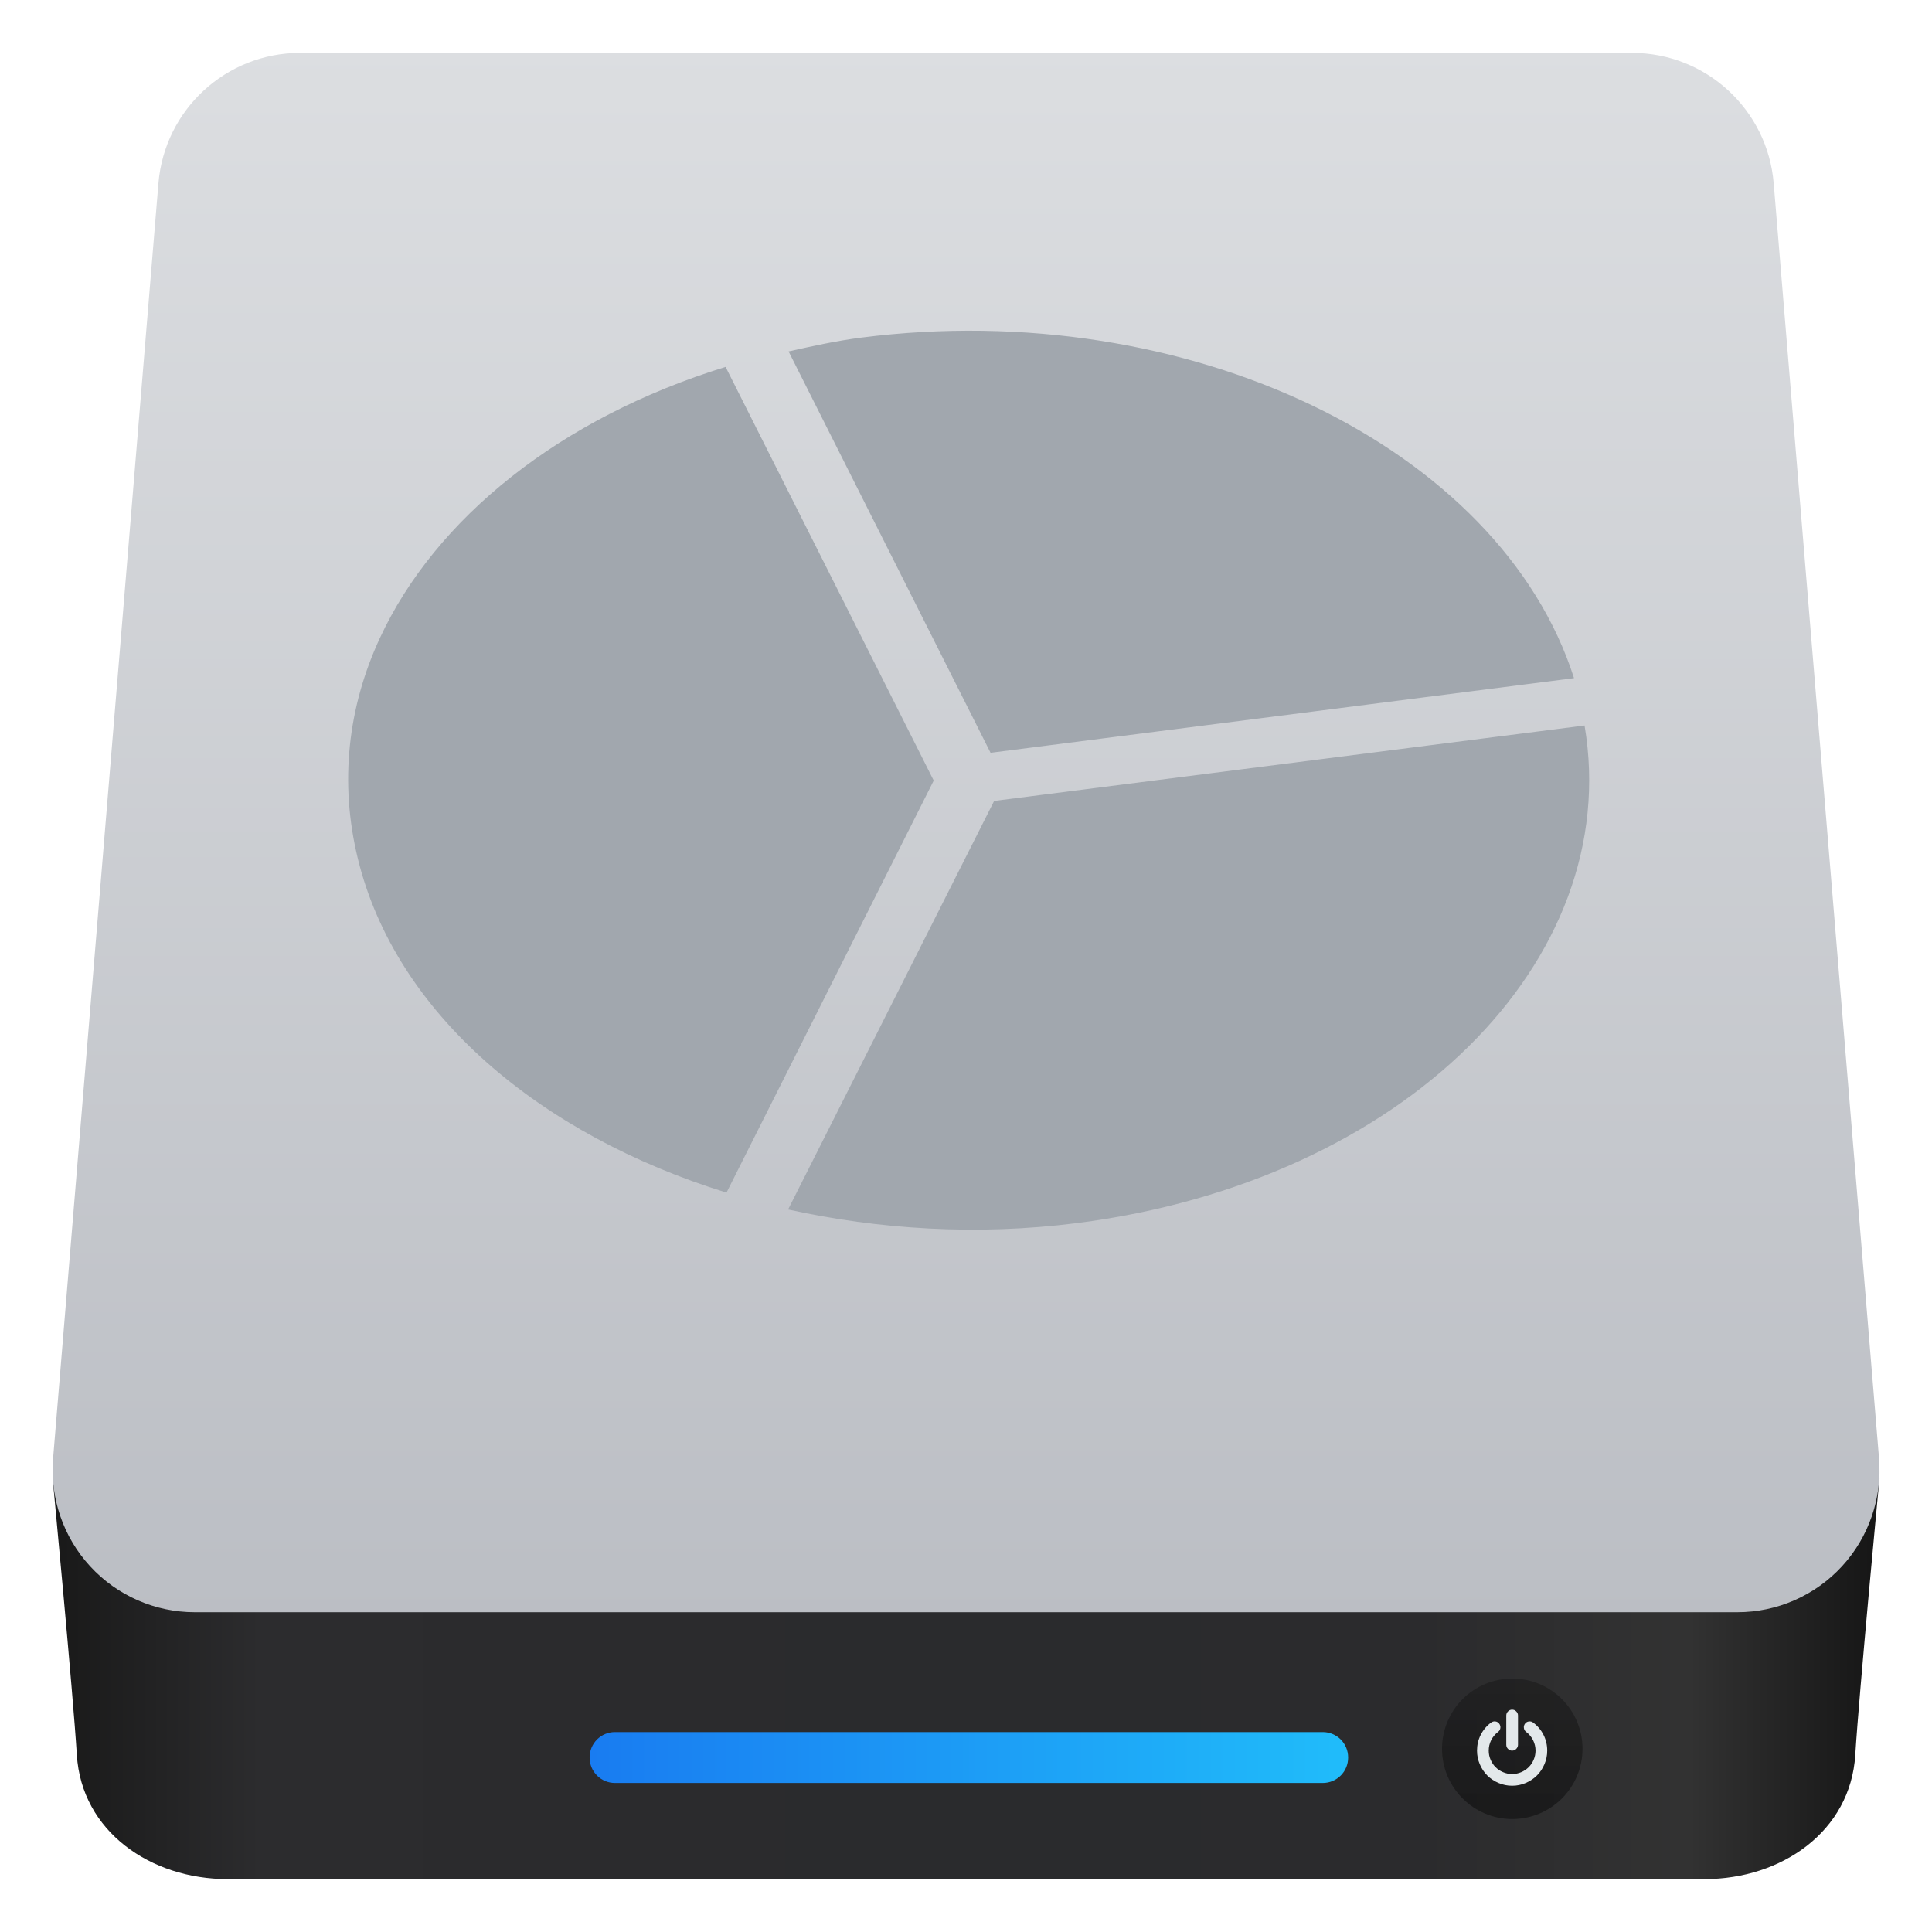 <svg style="clip-rule:evenodd;fill-rule:evenodd;stroke-linejoin:round;stroke-miterlimit:2" version="1.1" viewBox="0 0 48 48" xmlns="http://www.w3.org/2000/svg">
 <path d="m42.349 46.686h-36.695c-1.91 0-3.627-1.181-3.745-3.086-0.095-1.546-0.601-6.867-0.602-6.878h45.389c-1e-3 0.011-0.507 5.332-0.602 6.878-0.118 1.905-1.835 3.086-3.745 3.086z" style="fill-rule:nonzero;fill:url(#_Linear1)"/>
 <path d="m44.067 4.555c-0.152-1.832-1.682-3.241-3.52-3.241h-33.091c-1.838 0-3.368 1.409-3.52 3.241-0.587 7.112-1.988 24.061-2.617 31.677-0.081 0.984 0.253 1.957 0.921 2.683 0.669 0.727 1.611 1.14 2.598 1.14h38.327c0.987 0 1.929-0.413 2.598-1.14 0.668-0.726 1.002-1.699 0.921-2.683-0.629-7.616-2.03-24.565-2.617-31.677z" style="fill:url(#_Linear2)"/>
 <path d="m33.494 43.661c0-0.166-0.066-0.326-0.184-0.444-0.118-0.117-0.278-0.184-0.444-0.184h-17.589c-0.167 0-0.327 0.067-0.444 0.184-0.118 0.118-0.184 0.278-0.184 0.444v8e-3c0 0.167 0.066 0.327 0.184 0.444 0.117 0.118 0.277 0.184 0.444 0.184h17.589c0.166 0 0.326-0.066 0.444-0.184 0.118-0.117 0.184-0.277 0.184-0.444v-8e-3z" style="fill:url(#_Linear3)"/>
 <circle cx="37.572" cy="43.448" r="1.745" style="fill:url(#_Linear4)"/>
 <path d="m38.349 43.104c-0.061-0.122-0.147-0.224-0.257-0.306-0.032-0.025-0.068-0.034-0.108-0.029s-0.072 0.024-0.096 0.057c-0.024 0.032-0.033 0.067-0.027 0.107 5e-3 0.04 0.024 0.072 0.056 0.096 0.074 0.056 0.131 0.125 0.172 0.206 0.04 0.081 0.061 0.167 0.061 0.259 0 0.079-0.016 0.154-0.046 0.225-0.031 0.072-0.072 0.134-0.125 0.186-0.052 0.052-0.114 0.094-0.185 0.124-0.072 0.031-0.147 0.046-0.226 0.046s-0.154-0.015-0.225-0.046c-0.072-0.03-0.134-0.072-0.186-0.124s-0.094-0.114-0.124-0.186c-0.031-0.071-0.046-0.146-0.046-0.225 0-0.092 0.02-0.178 0.06-0.259 0.041-0.081 0.098-0.15 0.172-0.206 0.032-0.024 0.051-0.056 0.057-0.096 5e-3 -0.039-4e-3 -0.075-0.028-0.107-0.024-0.033-0.055-0.052-0.095-0.057s-0.076 4e-3 -0.109 0.029c-0.11 0.082-0.196 0.184-0.257 0.306s-0.091 0.252-0.091 0.39c0 0.118 0.023 0.231 0.069 0.338 0.046 0.108 0.108 0.201 0.186 0.279s0.171 0.14 0.279 0.186c0.107 0.046 0.22 0.069 0.338 0.069s0.231-0.023 0.339-0.069c0.107-0.046 0.2-0.108 0.278-0.186s0.14-0.171 0.186-0.279c0.046-0.107 0.069-0.22 0.069-0.338 0-0.138-0.03-0.268-0.091-0.39zm-0.781 0.39c0.039 0 0.074-0.015 0.102-0.043 0.029-0.029 0.044-0.063 0.044-0.103v-0.727c0-0.039-0.015-0.073-0.044-0.102-0.028-0.029-0.063-0.043-0.102-0.043s-0.073 0.014-0.102 0.043-0.043 0.063-0.043 0.102v0.727c0 0.04 0.014 0.074 0.043 0.103 0.029 0.028 0.063 0.043 0.102 0.043z" style="fill-rule:nonzero;fill:#e3e8ea"/>
 <path d="m24.699 19.899-5.119 10.15c2.251 0.496 4.695 0.654 7.171 0.339 8.117-1.036 13.606-6.513 12.617-12.363l-14.669 1.874zm-6.672-10.783c-4.106 1.265-7.211 3.76-8.592 6.743-0.79 1.706-1.007 3.575-0.545 5.472 0.94 3.855 4.529 6.867 9.16 8.299l5.148-10.237-5.171-10.277zm1.565-0.385c0.595-0.131 1.179-0.263 1.806-0.343 8.118-1.036 15.871 2.718 17.708 8.46l-14.496 1.855-5.018-9.972z" style="fill-rule:nonzero;fill:#a1a7ae"/>
 <defs>
  <linearGradient id="_Linear1" x2="1" gradientTransform="matrix(44.294 -.187 .187 44.294 1.862 42.932)" gradientUnits="userSpaceOnUse">
   <stop style="stop-color:#1a1a1a" offset="0"/>
   <stop style="stop-color:#2c2c2e" offset=".11"/>
   <stop style="stop-color:#2b2b2d" offset=".29"/>
   <stop style="stop-color:#2a2b2d" offset=".51"/>
   <stop style="stop-color:#2b2b2d" offset=".75"/>
   <stop style="stop-color:#323232" offset=".9"/>
   <stop style="stop-color:#171717" offset="1"/>
  </linearGradient>
  <linearGradient id="_Linear2" x2="1" gradientTransform="matrix(-.002 -38.741 38.741 -.002 24.002 40.055)" gradientUnits="userSpaceOnUse">
   <stop style="stop-color:#bbbec4" offset="0"/>
   <stop style="stop-color:#dcdee1" offset="1"/>
  </linearGradient>
  <linearGradient id="_Linear3" x2="1" gradientTransform="matrix(18.831,0,0,18.831,14.656,43.567)" gradientUnits="userSpaceOnUse">
   <stop style="stop-color:#197cf1" offset="0"/>
   <stop style="stop-color:#20bcfa" offset="1"/>
  </linearGradient>
  <linearGradient id="_Linear4" x2="1" gradientTransform="matrix(2.13662e-16,-3.489,3.489,2.13662e-16,37.712,44.976)" gradientUnits="userSpaceOnUse">
   <stop style="stop-color:#040404;stop-opacity:.45" offset="0"/>
   <stop style="stop-color:#121212;stop-opacity:.41" offset="1"/>
  </linearGradient>
 </defs>
</svg>
